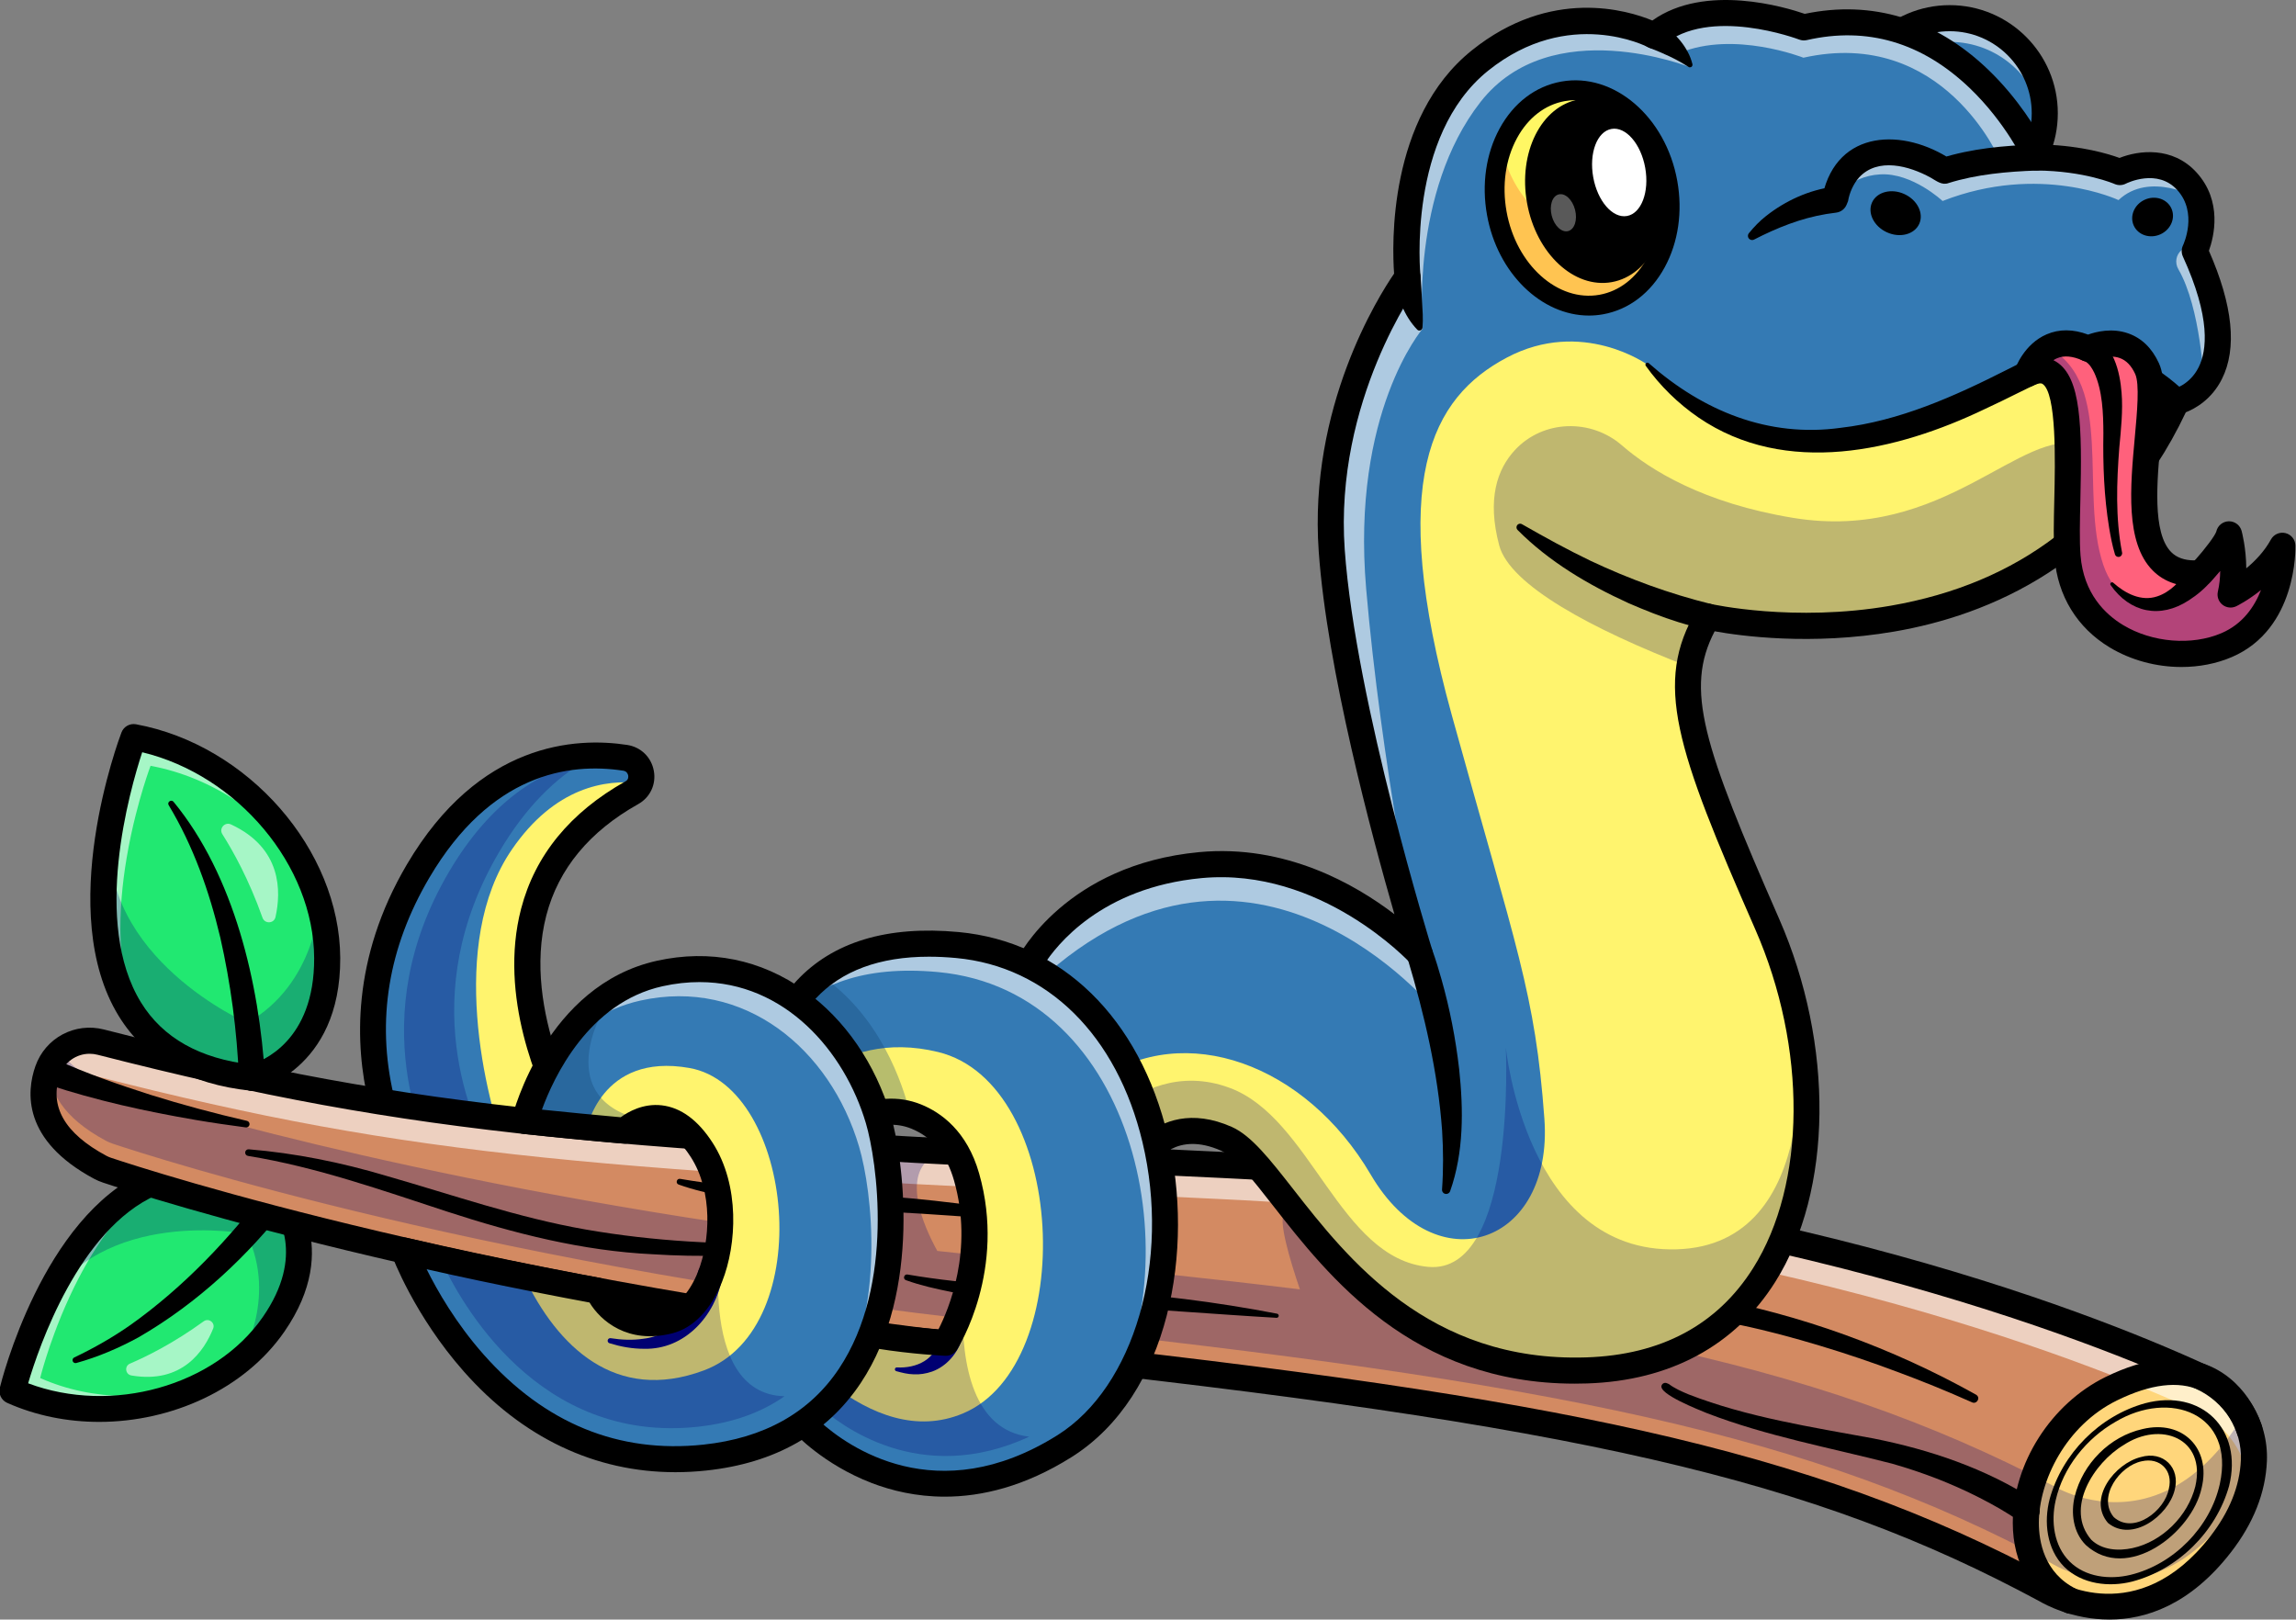 <?xml version="1.0" encoding="utf-8"?>
<!-- Generator: Adobe Illustrator 16.0.0, SVG Export Plug-In . SVG Version: 6.00 Build 0)  -->
<!DOCTYPE svg PUBLIC "-//W3C//DTD SVG 1.1//EN" "http://www.w3.org/Graphics/SVG/1.1/DTD/svg11.dtd">
<svg version="1.1" id="logo_icon" xmlns="http://www.w3.org/2000/svg" xmlns:xlink="http://www.w3.org/1999/xlink" x="0px" y="0px"
	 width="512px" height="361.168px" viewBox="0 0 512 361.168" enable-background="new 0 0 512 361.168" xml:space="preserve">
<rect x="0" y="0" width="512" height="361.168" fill="#808080" stroke="none"/>
<g>
	<g>
		<g>
			<g>
				<path fill="#347AB4" d="M94.095,266.474l19.172-8.681l14.792-6.698c0,0-30.594-49.981,12.845-74.316
					c0.931-0.526,1.543-1.285,1.854-2.121c0.853-2.302-0.466-5.224-3.336-5.663c-12.009-1.845-31.353,0.111-46.171,25.24
					C70.104,233.483,94.095,266.474,94.095,266.474z"/>
			</g>
			<g>
				<path fill="#FFF46E" d="M113.267,257.793l14.792-6.698c0,0-30.594-49.981,12.845-74.316c0.931-0.526,1.543-1.285,1.854-2.121
					c-7.655-0.913-19.017,0.811-28.611,14.784C99.768,210.381,108.198,245.009,113.267,257.793z"/>
			</g>
			<g opacity="0.25">
				<path fill="#000072" d="M99.397,264.068l10.896-4.931c-5.181-9-17.939-36.99,1.061-69.213
					c5.957-10.112,12.663-16.466,19.31-20.336c-9.974,2.267-21.137,8.896-30.499,24.766
					C80.803,227.19,94.431,255.646,99.397,264.068z"/>
			</g>
			<g>
				<path d="M91.741,268.181c-0.258-0.355-6.377-8.875-9.578-22.442c-2.953-12.52-3.862-31.874,8.585-52.983
					c16.081-27.268,37.671-28.391,49.117-26.633c3.057,0.471,5.388,2.743,5.94,5.791c0.544,3.007-0.822,5.912-3.481,7.401
					c-10.883,6.099-17.776,14.435-20.485,24.776c-5.657,21.6,8.553,45.254,8.697,45.491l0,0c0.435,0.711,0.543,1.573,0.298,2.37
					c-0.245,0.797-0.821,1.45-1.58,1.794L95.292,269.12c-0.387,0.175-0.794,0.259-1.197,0.259
					C93.187,269.379,92.303,268.953,91.741,268.181z M116.207,202.649c3.119-11.942,10.95-21.5,23.275-28.407
					c0.66-0.37,0.66-0.969,0.602-1.294c-0.051-0.281-0.26-0.949-1.102-1.078c-12.198-1.878-29.603,0.738-43.224,23.838
					c-9.16,15.534-11.849,31.839-7.99,48.462c2.063,8.884,5.55,15.505,7.414,18.618l28.796-13.035
					C120.123,242.405,111.094,222.233,116.207,202.649z"/>
			</g>
		</g>
		<g>
			<g>
				<g>
					<path fill="#21E871" d="M62.168,266.47c0,0,10.917,11.463-1.184,28.895c-0.084,0.119-0.163,0.23-0.248,0.349
						c-2.081,2.929-4.562,5.541-7.353,7.81c-13.522,11.023-34.158,14.002-50.603,6.662c0,0,0.432-1.758,1.329-4.605
						c0.474-1.49,1.075-3.289,1.821-5.284c-0.001-0.011-0.001-0.011,0.003-0.017c0.942-2.56,2.116-5.449,3.52-8.469
						C17.791,273.89,34.447,251.378,62.168,266.47z"/>
				</g>
				<g opacity="0.6">
					<path fill="#FFFFFF" d="M8.956,307.305c0,0,0.432-1.758,1.33-4.604c0.474-1.492,1.074-3.291,1.82-5.285
						c-0.001-0.011-0.001-0.011,0.003-0.017c0.942-2.56,2.116-5.449,3.52-8.468c4.415-9.491,11.164-20.268,20.653-26.066
						c-12.804,4.214-21.509,17.513-26.828,28.945c-1.404,3.02-2.578,5.909-3.52,8.469c-0.004,0.006-0.004,0.006-0.003,0.017
						c-0.746,1.995-1.347,3.794-1.821,5.284c-0.897,2.848-1.329,4.605-1.329,4.605c13.979,6.24,30.985,5.019,44.078-2.259
						C34.874,312.522,20.825,312.602,8.956,307.305z"/>
				</g>
				<g opacity="0.3">
					<path fill="#0F3B6B" d="M5.931,300.295c-0.565,1.963-1.176,3.725-1.821,5.284C4.584,304.089,5.185,302.29,5.931,300.295z"/>
				</g>
				<g opacity="0.25">
					<path fill="#000072" d="M62.168,266.47c0,0,10.917,11.463-1.184,28.895c-0.084,0.119-0.163,0.23-0.248,0.349
						c-2.367,2.653-4.874,5.322-7.353,7.81c0,0,8.696-13.755,1.64-28.368c0,0-32.401-6.289-45.569,16.655
						C17.791,273.89,34.447,251.378,62.168,266.47z"/>
				</g>
				<g opacity="0.6">
					<path fill="#FFFFFF" d="M47.534,296.273c-1.991,4.965-6.906,12.379-18.224,10.466c-1.374-0.231-1.612-2.098-0.331-2.645
						c3.735-1.593,9.718-4.553,16.447-9.438C46.544,293.846,48.048,294.991,47.534,296.273z"/>
				</g>
				<g>
					<path d="M59.813,264.769c-8.688,11.537-18.829,22.237-30.636,30.645c-3.968,2.784-8.175,5.191-12.602,7.297
						c-0.343,0.146-0.499,0.554-0.336,0.892c0.14,0.294,0.469,0.438,0.773,0.354c4.829-1.335,9.492-3.328,13.915-5.747
						c13.107-7.583,24.345-18.083,33.599-30.033C66.753,265.007,62.145,261.644,59.813,264.769L59.813,264.769z"/>
				</g>
				<g>
					<path d="M1.597,312.842c-1.282-0.572-1.973-1.979-1.641-3.343c0.378-1.552,9.524-38.104,32.551-48.293
						c9.542-4.223,19.988-3.311,31.051,2.712c0.266,0.144,0.507,0.329,0.715,0.548c0.125,0.132,12.399,13.398-0.899,32.559
						c-8.852,12.754-25.035,20.063-41.276,20.063C15.08,317.087,8.05,315.722,1.597,312.842z M34.871,266.519
						c-17.273,7.635-26.208,33.863-28.599,41.961c18.599,7.002,41.609,0.669,52.326-14.77c9.598-13.828,3.2-23.107,1.723-24.932
						C51.104,263.886,42.544,263.126,34.871,266.519z"/>
				</g>
			</g>
			<g>
				<g>
					<path fill="#D38A62" d="M22.365,260.316c0.484,0.258,0.99,0.473,1.51,0.646c8.557,2.857,85.869,27.938,200.239,40.189
						c121.384,13.01,178.567,24.498,232.2,53.449c0,0,2.056,1.307,5.435,2.373c7.345,2.316,20.979,3.467,33.429-12.57
						c5.361-6.904,7.207-13.335,7.43-18.688c0.094-2.388-0.258-4.72-1-6.9c-0.009-0.016-0.01-0.023-0.02-0.04
						c-0.011-0.04-0.031-0.105-0.063-0.195c-1.777-4.998-5.588-9.19-10.584-11.493c-0.18-0.079-0.361-0.167-0.542-0.254
						c-0.009,0-0.017,0.001-0.025-0.007c-24.372-11.135-100.686-41.546-217.47-47.021c-139.188-6.529-178.338-8.969-250.422-27.406
						c-4.991-1.271-10.132,1.464-11.845,6.319C8.514,244.769,9.043,253.183,22.365,260.316z"/>
				</g>
				<g>
					<path fill="#FFD67B" d="M461.749,356.974c7.345,2.316,20.979,3.467,33.429-12.57c5.361-6.904,7.207-13.335,7.43-18.688
						c0.094-2.388-0.258-4.72-1-6.9c-0.008,0.001-0.008,0.001-0.008,0.001s-0.001-0.017-0.012-0.041
						c-0.011-0.04-0.031-0.105-0.063-0.195c-0.476-1.458-3.316-9.097-11.126-11.747c-0.009,0-0.017,0.001-0.025-0.007
						c-4.603-1.548-10.942-1.36-19.544,2.854C451.088,319.35,444.37,348.479,461.749,356.974z"/>
				</g>
				<g opacity="0.6">
					<path fill="#FFFFFF" d="M500.465,326.389c-0.01-0.017-0.011-0.024-0.02-0.041c-0.012-0.04-0.033-0.105-0.063-0.195
						c-1.776-4.998-5.588-9.19-10.584-11.493c-0.181-0.079-0.361-0.167-0.542-0.254c-0.008,0-0.017,0.001-0.025-0.007
						c-24.371-11.135-100.686-41.546-217.47-47.021c-139.188-6.529-178.339-8.969-250.423-27.406
						c-4.733-1.206-9.596,1.195-11.547,5.588c-0.289-2.457,0.125-4.785,0.846-6.841c1.713-4.855,6.854-7.591,11.845-6.319
						c72.084,18.438,111.235,20.877,250.422,27.406c116.785,5.475,193.098,35.886,217.47,47.021
						c0.009,0.008,0.017,0.007,0.025,0.007c0.181,0.087,0.362,0.175,0.542,0.254c4.996,2.303,8.807,6.495,10.584,11.493
						c0.031,0.09,0.052,0.155,0.063,0.195c0.01,0.017,0.011,0.024,0.02,0.04c0.742,2.181,1.094,4.513,1,6.9
						c-0.088,2.117-0.436,4.404-1.148,6.82C501.459,330.412,501.127,328.338,500.465,326.389z"/>
				</g>
				<g opacity="0.25">
					<path fill="#000072" d="M10.964,237.914c0.585-1.29,1.425-2.396,2.437-3.299c2,2.56,5.082,5.112,9.65,7.486
						c0.484,0.258,0.998,0.464,1.517,0.628c7.305,2.35,64.5,20.191,151.841,32.21c-9.585-7.173-0.176-16.189-0.176-16.189
						s41.826-6.739,31.981-1.017c-7.3,4.244-2.278,15.63,0.806,21.234c5.322,0.583,10.731,1.14,16.228,1.664
						c23.867,2.283,45.248,4.537,64.622,6.898c-2.238-6.574-4.989-15.765-3.371-17.074c2.556-2.069,15.077-14.731,31.831-6.064
						c0,0-20.794,0.893-11.067,25.361c13.358,1.795,25.708,3.671,37.225,5.684c-2.399-4.702-2.239-10.996-1.381-16.034
						c1.62-9.509-3.441-12.609-3.441-12.609s27.292-1.597,32.288,13.491c0,0,1.353,13.402-6.068,19.252
						c36.799,7.74,64.91,17.587,92.164,31.898c0,0,2.07,1.28,5.455,2.313c7.373,2.231,21.021,3.223,33.286-12.95
						c1.344-1.767,2.456-3.509,3.372-5.203c0.54,0.953,0.992,1.954,1.363,2.986c0.031,0.09,0.052,0.155,0.063,0.195
						c0.01,0.017,0.011,0.024,0.02,0.04c0.742,2.181,1.094,4.513,1,6.9c-0.02,0.551-0.065,1.104-0.126,1.674
						c0.001,0.009,0.001,0.009,0.001,0.009c-1.135,3.476-3.033,7.211-6.047,11.091c-12.45,16.036-26.084,14.886-33.43,12.569
						c-3.379-1.066-5.434-2.374-5.434-2.374c-53.633-28.951-110.817-40.438-232.2-53.448
						c-114.371-12.252-191.683-37.332-200.239-40.189c-0.52-0.173-1.026-0.388-1.51-0.646
						C13.75,249.112,10.906,243.122,10.964,237.914z"/>
				</g>
				<g>
					<g>
						<path d="M461.748,359.884c1.076,0,2.109-0.6,2.614-1.631c0.705-1.443,0.108-3.184-1.334-3.889
							c-7.279-3.561-8.368-10.764-8.369-14.74c-0.003-9.336,5.988-21.724,17.445-27.336c7.45-3.648,13.676-4.406,18.503-2.25
							c6.219,2.777,8.177,9.498,8.195,9.566c0.436,1.545,2.039,2.444,3.588,2.009c1.545-0.437,2.444-2.042,2.008-3.587
							c-0.107-0.383-2.743-9.421-11.418-13.297c-6.478-2.894-14.361-2.107-23.435,2.338c-12.192,5.973-20.705,19.361-20.7,32.559
							c0.002,9.072,4.24,16.349,11.627,19.961C460.885,359.788,461.32,359.884,461.748,359.884z"/>
					</g>
					<g>
						<path d="M470.07,339.624c-4.645-5.441,1.594-13.292,7.331-14.692c4.976-1.46,8.893,2.379,7.533,7.385
							C483.508,338.043,475.45,344.036,470.07,339.624L470.07,339.624z M471.366,338.326c4.39,3.952,11.388-1.38,12.274-6.315
							c1.017-4.085-1.993-7.075-6.018-6.148C472.684,326.862,467.631,333.851,471.366,338.326L471.366,338.326z"/>
					</g>
					<g>
						<path d="M465.143,344.559c-2.83-2.794-3.388-7.142-2.492-10.839c1.785-7.31,7.816-13.418,15.18-15.048
							c8.857-2.106,15.285,4.294,13.125,13.151C488.772,341.917,474.357,352.952,465.143,344.559L465.143,344.559z M466.337,343.362
							c2.407,2.336,6.052,2.557,9.218,1.869c6.637-1.443,12.328-7.166,13.99-13.741c2.492-10.803-7.813-14.691-16.006-9.226
							C466.929,326.21,460.387,336.428,466.337,343.362L466.337,343.362z"/>
					</g>
					<g>
						<path d="M460.304,349.403c-3.916-3.936-4.585-10.006-3.229-15.139c2.803-10.139,11.111-18.508,21.254-21.33
							c12.602-3.345,21.911,5.819,18.743,18.472c-2.87,10.18-11.402,18.608-21.605,21.289
							C470.311,354.003,464.254,353.308,460.304,349.403L460.304,349.403z M461.501,348.205c3.492,3.506,8.926,4.13,13.609,2.991
							c9.606-2.342,17.783-10.642,19.905-20.275c3.438-15.763-11.172-21.088-23.292-13.833
							c-6.501,3.721-11.664,10.173-13.315,17.491C457.329,339.29,457.997,344.707,461.501,348.205L461.501,348.205z"/>
					</g>
					<g>
						<path d="M453.609,334.462c-10.834-6.996-23.246-11.176-35.817-13.677c-13.906-2.569-28.078-4.715-41.304-9.854
							c-1.497-0.632-3.062-1.314-4.337-2.287l-0.458-0.19c-0.449-0.188-0.967,0.023-1.154,0.474
							c-0.869,1.926,8.447,5.517,10.037,6.187c13.371,5.161,27.559,7.733,41.377,11.293c6.703,1.914,13.256,4.42,19.454,7.585
							c3.021,1.546,6.1,3.253,8.835,5.21C453.427,341.401,456.77,336.795,453.609,334.462L453.609,334.462z"/>
					</g>
					<g>
						<path d="M440.662,311.026c-18.73-10.479-39.225-17.911-60.34-21.762c-21.02-3.578-42.479-3.497-63.568-6.229
							c-5.983-0.777-11.913-1.958-17.854-3.187c-0.472-0.1-0.935,0.203-1.033,0.674c-0.093,0.441,0.172,0.877,0.591,1.012
							c5.824,1.841,11.773,3.314,17.782,4.557c23.893,4.538,48.417,4.169,72.133,9.457c5.772,1.212,11.813,2.847,17.46,4.55
							c5.77,1.735,11.493,3.665,17.147,5.79c5.663,2.09,11.283,4.388,16.78,6.842C440.785,313.228,441.768,311.71,440.662,311.026
							L440.662,311.026z"/>
					</g>
					<g>
						<path d="M176.544,277.208c-15.329,0.442-30.789-0.383-45.906-3.016c-15.205-2.651-29.729-7.749-44.588-11.998
							c-9.934-2.962-20.239-5.045-30.578-5.894c-0.408-0.033-0.766,0.271-0.799,0.678c-0.032,0.382,0.237,0.72,0.604,0.79
							c15.302,2.48,29.814,7.644,44.508,12.447c14.833,4.835,30.141,8.75,45.763,9.487c10.401,0.669,20.815,0.424,31.157-0.866
							C177.682,278.696,177.654,277.166,176.544,277.208L176.544,277.208z"/>
					</g>
					<g>
						<path d="M284.778,292.956c-13.636-2.636-27.43-4.332-41.29-5.184c-13.776-0.734-27.54-1.217-41.119-3.554
							c-0.755-0.145-1.117,0.988-0.344,1.268c3.355,1.206,6.748,1.945,10.176,2.641c6.844,1.322,13.777,2.114,20.724,2.593
							c10.383,0.584,20.658,1.014,31.03,1.788c6.891,0.469,13.788,0.972,20.702,1.37c0.256,0.017,0.478-0.178,0.495-0.435
							C285.167,293.208,285.002,293.003,284.778,292.956L284.778,292.956z"/>
					</g>
					<g>
						<path d="M234.085,271.628c-13.636-2.635-27.43-4.332-41.29-5.184c-13.776-0.734-27.54-1.217-41.119-3.554
							c-0.755-0.145-1.118,0.988-0.344,1.268c3.355,1.206,6.748,1.946,10.175,2.641c6.845,1.322,13.777,2.114,20.725,2.593
							c10.382,0.585,20.657,1.014,31.03,1.788c6.89,0.47,13.787,0.972,20.701,1.37c0.257,0.017,0.479-0.178,0.495-0.435
							C234.475,271.881,234.309,271.675,234.085,271.628L234.085,271.628z"/>
					</g>
					<g>
						<path d="M10.618,241.837c10.858,3.601,21.843,5.999,33.062,7.925c3.7,0.634,7.415,1.16,11.128,1.655
							c0.406,0.054,0.78-0.232,0.833-0.639c0.052-0.385-0.203-0.74-0.575-0.822c-7.255-1.665-14.446-3.592-21.541-5.817
							c-6.986-2.231-14.13-4.729-20.762-7.708C9.046,234.899,6.843,240.384,10.618,241.837L10.618,241.837z"/>
					</g>
				</g>
				<g>
					<path d="M454.883,357.132c-50.82-27.422-102.668-39.33-231.078-53.087c-114.69-12.287-192.371-37.491-200.85-40.324
						c-0.696-0.232-1.357-0.516-1.966-0.842c-16.058-8.603-15.097-19.432-13.095-25.121c2.224-6.322,8.81-9.836,15.31-8.171
						c71.731,18.342,111.006,20.803,249.837,27.314c116.296,5.455,191.973,35.066,219.112,47.545
						c8.487,3.902,13.73,12.299,13.358,21.391l0,0c-0.288,7.004-2.991,13.851-8.036,20.35c-9.181,11.828-19.1,14.981-27.067,14.981
						C462.069,361.168,455.866,357.714,454.883,357.132z M13.38,239.688c-2.46,6.989,1.024,13.067,10.355,18.066
						c0.319,0.171,0.676,0.323,1.062,0.452c8.419,2.813,85.546,27.836,199.629,40.058c65.928,7.063,108.346,13.282,141.833,20.797
						c35.906,8.058,64.106,18.229,91.436,32.981c0.056,0.03,0.12,0.068,0.175,0.102c0.758,0.477,18.757,11.423,35.015-9.522
						c4.288-5.524,6.582-11.251,6.819-17.022l0,0c0.274-6.728-3.642-12.956-9.978-15.87c-20.934-9.624-98.444-41.46-216.956-47.019
						c-139.302-6.534-178.721-9.007-251.004-27.49c-0.596-0.152-1.193-0.226-1.781-0.226
						C17.062,234.994,14.392,236.808,13.38,239.688z"/>
				</g>
			</g>
			<g>
				<g>
					<path fill="#21E871" d="M56.183,240.335c0,0,16.889-3.562,16.777-26.7c-0.002-0.158-0.004-0.308-0.007-0.466
						c-0.062-3.918-0.679-7.797-1.787-11.559c-5.346-18.257-22.053-33.675-41.365-37.231c0,0-0.697,1.847-1.648,4.959
						c-0.495,1.633-1.066,3.62-1.626,5.874c-0.008,0.009-0.008,0.009-0.007,0.017c-0.734,2.882-1.463,6.204-2.065,9.784
						C20.881,206.266,21.951,236.782,56.183,240.335z"/>
				</g>
				<g opacity="0.6">
					<path fill="#FFFFFF" d="M33.573,170.78c0,0-0.697,1.846-1.648,4.959c-0.496,1.633-1.066,3.62-1.627,5.873
						c-0.007,0.01-0.007,0.01-0.007,0.018c-0.734,2.881-1.462,6.204-2.065,9.784c-1.892,11.255-2.48,25.107,2.467,36.178
						c-8.905-11.692-8.518-29.021-6.239-42.579c0.603-3.58,1.331-6.902,2.065-9.784c-0.001-0.008-0.001-0.008,0.007-0.017
						c0.561-2.254,1.131-4.241,1.626-5.874c0.951-3.112,1.648-4.959,1.648-4.959c16.417,3.023,30.947,14.621,38.219,29.245
						C60.088,182.093,47.51,173.347,33.573,170.78z"/>
				</g>
				<g opacity="0.3">
					<path fill="#0F3B6B" d="M26.526,175.212c0.703-2.113,1.243-4.074,1.626-5.874C27.658,170.971,27.087,172.958,26.526,175.212z"
						/>
				</g>
				<g opacity="0.25">
					<path fill="#000072" d="M56.183,240.335c0,0,16.889-3.562,16.777-26.7c-0.002-0.158-0.004-0.308-0.007-0.466
						c-0.49-3.847-1.095-7.793-1.787-11.559c0,0-0.677,17.731-16.042,26.508c0,0-33.002-14.354-30.671-43.105
						C20.881,206.266,21.951,236.782,56.183,240.335z"/>
				</g>
				<g opacity="0.6">
					<path fill="#FFFFFF" d="M61.433,204.514c1.277-5.692,1.437-15.39-9.916-20.659c-1.378-0.639-2.745,0.891-1.931,2.173
						c2.373,3.738,5.923,10.092,8.955,18.638C59.045,206.084,61.104,205.983,61.433,204.514z"/>
				</g>
				<g>
					<path d="M59.092,240.265c-1.264-20.92-6.864-45.024-20.395-61.466c-0.498-0.597-1.495,0.056-1.079,0.757
						c5.501,9.152,9.046,19.184,11.505,29.513c2.323,10.254,3.737,20.852,4.156,31.335
						C53.439,244.276,59.108,244.176,59.092,240.265L59.092,240.265z"/>
				</g>
				<g>
					<path d="M55.885,243.226c-13.576-1.41-23.463-6.999-29.385-16.611c-14.336-23.268-0.031-61.647,0.584-63.271
						c0.499-1.313,1.862-2.082,3.245-1.827c24.997,4.605,45.427,27.979,45.542,52.104c0.12,25.219-18.895,29.518-19.087,29.559
						c-0.197,0.041-0.398,0.063-0.599,0.063C56.085,243.241,55.985,243.235,55.885,243.226z M31.456,223.573
						c4.854,7.871,13.1,12.518,24.514,13.813c2.306-0.682,14.176-5.104,14.087-23.738c-0.099-20.684-17.084-40.767-38.346-45.895
						C28.923,176.246,20.492,205.796,31.456,223.573z"/>
				</g>
			</g>
		</g>
		<g>
			<g>
				<circle fill="#347AB4" cx="434.777" cy="25.254" r="21.201"/>
			</g>
			<g opacity="0.6">
				<path fill="#FFFFFF" d="M434.777,9.336c-10.814,0-19.73,8.099-21.031,18.56c-0.108-0.865-0.17-1.746-0.17-2.642
					c0-11.709,9.492-21.2,21.201-21.2s21.201,9.491,21.201,21.2c0,0.896-0.063,1.776-0.17,2.642
					C454.508,17.435,445.591,9.336,434.777,9.336z"/>
			</g>
			<g>
				<path d="M410.668,25.254c0-13.294,10.816-24.108,24.109-24.108s24.108,10.814,24.108,24.108s-10.815,24.108-24.108,24.108
					S410.668,38.548,410.668,25.254z M416.483,25.254c0,10.088,8.206,18.294,18.294,18.294c10.087,0,18.293-8.206,18.293-18.294
					c0-10.087-8.206-18.294-18.293-18.294C424.689,6.96,416.483,15.167,416.483,25.254z"/>
			</g>
		</g>
		<g>
			<g>
				<path fill="#347AB4" d="M229.419,215.147l2.172,3.673l13.137,22.267l3.854,6.525l6.293,10.654c0,0,5.733-10.033,18.638-4.301
					c12.904,5.741,29.085,53.3,80.299,51.645c42.499-1.379,54.24-41.524,47.008-77.972h-0.009v-0.026
					c-0.009-0.008-0.009-0.017-0.009-0.017c-1.482-7.466-3.767-14.775-6.741-21.56c-13.215-30.146-19.086-45.24-17.336-57.309
					c0.569-3.923,1.949-7.526,4.13-11.216c0,0,57.317,13.207,91.558-27.335c4.845-5.725,9.224-12.525,12.913-20.594
					c0,0,3.457-0.742,6.138-4.139c3.396-4.284,5.561-12.818-2.043-29.456c0,0,2.896-6.009,0.586-11.845
					c-0.5-1.267-1.25-2.534-2.327-3.724c-6.043-6.655-14.956-2.052-14.956-2.052c-0.026-0.009-0.061-0.025-0.087-0.034
					c-0.327-0.138-1.62-0.673-3.749-1.259c-0.19-0.052-0.38-0.104-0.561-0.155c-3.216-0.845-8.078-1.759-14.189-1.802
					c0,0-0.052-0.111-0.155-0.318C452.24,31.204,435.37-1.44,402.259,6.11c0,0-21.611-8.301-33.387,1.845
					c0,0-19.155-10.241-38.818,5.526c-19.672,15.775-16.188,48.343-16.188,48.343s-19.354,26.224-16.896,60.946
					c2.414,34.12,19.077,88.127,19.654,89.973c0.009,0.033,0.009,0.051,0.009,0.051s-0.068-0.068-0.198-0.207
					c-0.068-0.06-0.146-0.146-0.241-0.24c-0.095-0.096-0.207-0.217-0.327-0.337c-0.069-0.077-0.139-0.146-0.225-0.232
					c-4.431-4.362-23.232-21.172-47.956-18.854C239.307,195.588,229.419,215.147,229.419,215.147z"/>
			</g>
			<g>
				<path fill="#FFF46E" d="M244.729,241.087l10.146,17.18c0,0,5.733-10.033,18.638-4.301c12.904,5.741,29.085,53.3,80.299,51.645
					c51.214-1.664,57.767-59.627,40.249-99.574c-17.508-39.947-22.12-53.464-13.206-68.524c0,0,74.661,17.207,104.471-47.929
					c0,0-12.318-15.759-33.215-6.19c-20.887,9.569-54.36,30.154-84.781-2.103c0,0-14.543-10.439-31.336-1.535
					c-16.801,8.905-26.723,27.344-12.232,79.782c14.482,52.438,18.577,61.86,20.629,89.929c2.052,28.06-24.172,37.274-38.714,12.49
					c-14.543-24.783-41.585-34.412-60.637-21.094C244.936,240.932,244.832,241.009,244.729,241.087z"/>
			</g>
			<g opacity="0.25">
				<path fill="#000072" d="M334.323,121.64c2.354,8.811,20.488,18.631,42.401,27.088c0.569-3.923,1.949-7.526,4.13-11.216
					c0,0,57.317,13.207,91.558-27.335c-0.819-4.932-3.043-9.302-7.982-10.914c-13.672-4.457-30.732,21.768-64.524,16.232
					c-20.084-3.288-31.917-10.697-38.214-16.17c-6.944-6.035-17.585-5.715-23.852,1.022
					C333.871,104.615,331.56,111.271,334.323,121.64z"/>
			</g>
			<g opacity="0.25">
				<path fill="#000072" d="M248.582,247.612l6.293,10.654c0,0,5.733-10.033,18.638-4.301c12.904,5.741,29.085,53.3,80.299,51.645
					c42.499-1.379,54.24-41.524,47.008-77.972c-0.009-0.017-0.009-0.026-0.009-0.026c-0.009-0.008-0.009-0.017-0.009-0.017
					s0,0.017,0.009,0.043c0.216,1.724,6.077,50.007-26.922,50.964c-33.594,0.975-38.103-45.067-38.103-45.067
					s2.491,50.809-17.31,48.981c-19.801-1.828-26.06-33.154-44.249-39.913C262.987,238.423,253.893,243.284,248.582,247.612z"/>
			</g>
			<g opacity="0.6">
				<path fill="#FFFFFF" d="M490.006,44.144c0.624,6.792-1.509,10.051-3.481,11.601c-1.296,1.019-1.595,2.854-0.767,4.279
					c5.063,8.714,5.705,25.421,5.705,25.421c3.396-4.284,5.561-12.818-2.043-29.456C489.42,55.988,492.316,49.979,490.006,44.144z"
					/>
			</g>
			<g opacity="0.6">
				<path fill="#FFFFFF" d="M409.225,44.515c0,0,2.861-5.225,10.033-5.629c7.173-0.414,13.932,5.939,13.932,5.939
					c21.715-8.5,39.231-0.207,39.231-0.207c6.956-6.552,17.585-0.475,17.585-0.475c-0.5-1.267-1.25-2.534-2.327-3.724
					c-6.043-6.655-14.956-2.052-14.956-2.052c-0.026-0.009-0.061-0.025-0.087-0.034c-1.259-0.475-2.509-0.888-3.749-1.259
					c-0.19-0.052-0.38-0.104-0.561-0.155c-5.104-1.448-9.966-2.034-14.345-2.12c-11.966-0.233-20.379,3.267-20.379,3.267
					s-3.077-5.017-14.379-4C407.931,35.093,409.225,44.515,409.225,44.515z"/>
			</g>
			<g opacity="0.6">
				<path fill="#FFFFFF" d="M296.969,122.771c2.414,34.12,19.077,88.127,19.654,89.973c-0.336-1.664-8.663-42.844-11.974-81.438
					c-3.379-39.396,12.604-58.008,12.604-58.008s-2.871-30.421,12.904-50.566c15.767-20.139,46.801-7.707,46.801-7.707l-2.405-3.216
					c12.138-5.043,27.603,1.061,27.603,1.061c31.24-6.966,43.81,22.792,43.81,22.792l8.172-0.543c0,0-0.052-0.111-0.155-0.318
					C452.24,31.204,435.37-1.44,402.259,6.11c0,0-21.611-8.301-33.387,1.845c0,0-19.155-10.241-38.818,5.526
					c-19.672,15.775-16.188,48.343-16.188,48.343S294.512,88.048,296.969,122.771z"/>
			</g>
			<g opacity="0.6">
				<path fill="#FFFFFF" d="M229.419,215.147l2.172,3.673c47.628-44.017,88.601,6.698,88.601,6.698l-3.561-12.725
					c0,0-0.068-0.068-0.198-0.207c-0.068-0.06-0.146-0.146-0.241-0.24c-0.095-0.096-0.207-0.217-0.327-0.337
					c-0.069-0.077-0.139-0.146-0.225-0.232c-4.431-4.362-23.232-21.172-47.956-18.854
					C239.307,195.588,229.419,215.147,229.419,215.147z"/>
			</g>
			<g>
				<g>
					
						<ellipse transform="matrix(-0.984 0.177 -0.177 -0.984 707.875 25.287)" fill="#FFF764" cx="352.813" cy="44.142" rx="19.339" ry="24.151"/>
				</g>
				<g>
					<path fill="#FFC451" d="M334.848,33.108c2.822,12.365,12.876,20.768,23.009,18.95c6.388-1.146,11.33-6.091,13.702-12.737
						c0.105,0.464,0.204,0.932,0.289,1.406c2.355,13.129-4.259,25.3-14.771,27.186c-10.514,1.886-20.944-7.229-23.299-20.356
						C332.853,42.404,333.315,37.402,334.848,33.108z"/>
				</g>
				<g>
					
						<ellipse transform="matrix(-0.984 0.177 -0.177 -0.984 713.246 21.277)" cx="355.676" cy="42.369" rx="15.482" ry="20.704"/>
				</g>
				<g>
					
						<ellipse transform="matrix(-0.984 0.176 -0.176 -0.984 723.051 12.938)" fill="#FFFFFF" cx="360.95" cy="38.622" rx="5.893" ry="9.865"/>
				</g>
				<g>
					<path d="M331.6,47.947c-1.229-6.843-0.236-13.681,2.793-19.256c3.117-5.737,8.006-9.466,13.766-10.499
						c11.703-2.102,23.302,7.837,25.867,22.145c1.229,6.843,0.236,13.682-2.794,19.256c-3.116,5.738-8.005,9.466-13.765,10.499
						c-1.05,0.188-2.098,0.279-3.141,0.279C343.76,70.371,333.935,60.971,331.6,47.947z M348.939,22.55
						c-4.41,0.791-8.195,3.723-10.657,8.255c-2.551,4.694-3.377,10.505-2.327,16.361c2.136,11.906,11.435,20.233,20.73,18.568
						c4.409-0.791,8.195-3.723,10.656-8.255c2.552-4.693,3.379-10.504,2.328-16.361c-1.953-10.885-9.894-18.781-18.344-18.781
						C350.533,22.337,349.736,22.407,348.939,22.55z"/>
				</g>
				<g opacity="0.35">
					
						<ellipse transform="matrix(-0.968 0.25 -0.25 -0.968 697.892 6.256)" fill="#FFFFFF" cx="348.548" cy="47.468" rx="2.686" ry="4.225"/>
				</g>
			</g>
			<g>
				<g>
					<path d="M313.886,213.744c3.737,12.462,6.776,25.393,7.701,38.419c0.268,4.339,0.298,8.668-0.017,13.07
						c-0.054,0.521,0.336,0.99,0.86,1.025c0.426,0.031,0.805-0.23,0.942-0.613c3.072-8.693,2.978-18.156,2.018-27.2
						c-0.778-6.786-2.082-13.485-3.941-20.048c-0.627-2.196-1.258-4.336-2.067-6.552c-0.552-1.508-2.221-2.283-3.729-1.732
						C314.176,210.652,313.403,212.268,313.886,213.744L313.886,213.744z"/>
				</g>
				<g>
					<path d="M381.456,134.672c-9.167-2.261-18.206-5.573-26.763-9.61c-5.227-2.506-10.214-5.262-15.285-8.156
						c-0.394-0.238-0.912-0.104-1.136,0.299c-0.183,0.328-0.114,0.727,0.141,0.978c7.016,7.067,15.749,12.225,24.767,16.331
						c3.658,1.59,7.369,3.063,11.183,4.255c1.935,0.587,3.798,1.146,5.886,1.592c1.569,0.336,3.114-0.664,3.45-2.233
						C384.039,136.55,383.021,135.003,381.456,134.672L381.456,134.672z"/>
				</g>
				<g>
					<path d="M454.092,32.213c-7.318,0.269-14.315,0.878-21.412,3.094l2.572,0.366c-10.707-7.176-25.563-6.897-28.808,7.83
						c-0.037,0.168-0.085,0.514-0.11,0.686l2.646-2.568c-5.544,0.72-10.795,3.114-15.158,6.55c-1.431,1.12-2.697,2.443-3.829,3.838
						c-0.325,0.4-0.264,0.987,0.137,1.313c0.306,0.247,0.715,0.269,1.04,0.093c5.118-2.633,10.428-4.755,16.097-5.69
						c0.64-0.108,1.544-0.238,2.197-0.31c1.079-0.134,1.946-0.845,2.33-1.784l0.317-0.783c0.311-1.875,1.203-3.867,2.455-5.277
						c4.18-4.519,11.156-2.609,15.98,0.05c1.286,0.729,2.49,1.755,3.972,1.203c6.172-1.946,13.185-2.577,19.704-2.796
						C458.038,37.833,457.955,32.249,454.092,32.213L454.092,32.213z"/>
				</g>
				<g>
					<path d="M310.973,62.085c0.651,4.19,2.098,8.349,5.081,11.44c0.4,0.407,1.144,0.108,1.16-0.456
						c0.167-2.058,0.007-3.952-0.102-5.949c-0.097-1.596-0.208-4.1-0.354-5.619C316.271,57.671,310.686,58.229,310.973,62.085
						L310.973,62.085z"/>
				</g>
				<g>
					<path d="M367.75,10.636c3.039,1.186,6.036,2.493,8.794,4.303c0.272,0.167,0.628,0.082,0.796-0.189
						c0.085-0.139,0.104-0.301,0.067-0.447c-0.241-0.94-0.58-1.885-1.058-2.742c-0.931-1.753-2.221-3.314-3.738-4.595
						c-0.83-0.68-1.616-1.244-2.625-1.696C366.35,3.809,364.149,9.079,367.75,10.636L367.75,10.636z"/>
				</g>
				<g>
					<path d="M487.393,87.542c-6.368-6.072-14.58-10.753-23.638-10.703c-5.913-0.014-11.268,3.171-16.312,5.663
						c-11.67,5.911-23.918,11.399-36.974,12.901c-16.15,2.24-30.747-3.769-42.81-14.416c-0.188-0.161-0.47-0.141-0.631,0.047
						c-0.137,0.158-0.139,0.389-0.025,0.552c3.172,4.44,7.164,8.366,11.771,11.532c19.422,13.262,44.179,7.542,63.897-1.93
						c4.835-2.206,9.707-4.836,14.481-6.956c2.24-0.995,4.314-1.497,6.705-1.552c7.28-0.014,14.188,4.17,19.446,8.996
						C486.067,94.269,490.033,90.313,487.393,87.542L487.393,87.542z"/>
				</g>
				<g>
					<ellipse transform="matrix(-0.91 0.415 -0.415 -0.91 936.861 -106.951)" cx="480.039" cy="48.208" rx="4.612" ry="4.233"/>
				</g>
				<g>
					<ellipse transform="matrix(-0.91 -0.414 0.414 -0.91 787.818 265.602)" cx="422.731" cy="47.31" rx="5.779" ry="4.689"/>
				</g>
			</g>
			<g>
				<path d="M283.84,268.81c-4.55-5.816-8.479-10.839-11.506-12.185c-10.07-4.476-14.479,2.318-14.936,3.087
					c-0.514,0.899-1.467,1.457-2.504,1.465c-1.045,0-1.997-0.537-2.524-1.43l-25.451-43.117c-0.503-0.854-0.538-1.905-0.092-2.789
					c0.434-0.857,10.949-21.029,40.587-23.811c19.158-1.798,34.731,7.117,43.535,13.846c-5.05-17.514-15.023-54.677-16.879-80.903
					c-2.278-32.161,13.335-56.888,16.81-61.955c-0.446-6.103-1.446-34.724,17.353-49.802c17.629-14.141,34.77-8.91,40.238-6.643
					c11.792-8.411,29.826-2.922,33.984-1.483c15.002-3.15,29.13,1.136,40.891,12.433c6.79,6.521,10.939,13.579,12.602,16.727
					c8.344,0.281,14.238,2.075,16.698,2.97c4.208-1.681,11.807-2.677,17.185,3.248c5.838,6.431,3.864,14.353,2.747,17.46
					c5.354,12.156,6.329,21.775,2.896,28.607c-2.301,4.58-5.988,6.601-8.044,7.411c-16.021,33.909-44.142,45.314-65.026,48.896
					c-18.537,3.18-34.407,0.96-40.041-0.062c-6.694,12.882-2.624,25.338,14.365,64.088c12.321,28.1,11.975,60.658-0.863,81.018
					c-8.957,14.205-23.466,22.03-41.957,22.629c-0.922,0.03-1.83,0.045-2.73,0.045C314.936,308.559,296.283,284.717,283.84,268.81z
					 M381.502,134.682c0.185,0.042,18.517,4.142,40.107,0.396c28.612-4.964,49.16-20.678,61.068-46.705
					c0.382-0.836,1.137-1.441,2.035-1.634c0.035-0.007,3.578-0.863,5.564-4.816c1.863-3.707,2.768-11.006-3.504-24.727
					c-0.355-0.777-0.345-1.686,0.021-2.46c0.14-0.295,3.348-7.274-1.27-12.362c-4.436-4.885-11.192-1.557-11.466-1.42
					c-0.783,0.405-1.715,0.43-2.52,0.073c-0.066-0.029-6.742-2.929-17.424-3.001c-1.13-0.007-2.155-0.672-2.625-1.699
					c-0.041-0.088-4.162-8.97-12.301-16.734C428.568,9.458,416.358,5.874,402.904,8.944c-0.562,0.127-1.148,0.086-1.688-0.121
					c-0.199-0.076-20.108-7.571-30.451,1.333c-0.909,0.783-2.208,0.928-3.267,0.36c-0.176-0.093-17.669-9.17-35.628,5.234
					c-18.169,14.572-15.144,45.458-15.11,45.766c0.077,0.725-0.12,1.451-0.553,2.036c-0.187,0.254-18.693,25.742-16.338,59.009
					c2.406,33.981,19.369,88.82,19.541,89.37c0.404,1.3-0.148,2.704-1.328,3.383c-1.179,0.678-2.673,0.446-3.594-0.557
					c-0.196-0.215-19.98-21.427-46.532-18.938c-22.418,2.104-32.453,15.078-35.163,19.324l22.514,38.142
					c3.813-3.353,10.419-5.96,19.388-1.974c4.352,1.935,8.488,7.222,13.725,13.915c12.028,15.377,30.182,38.606,65.299,37.478
					c16.708-0.542,29.232-7.244,37.226-19.92c11.854-18.797,12.037-49.171,0.458-75.581c-17.744-40.468-22.671-54.916-13.053-71.168
					c0.531-0.897,1.491-1.427,2.503-1.427C381.068,134.608,381.286,134.632,381.502,134.682z"/>
			</g>
		</g>
		<g>
			<g>
				<path fill="#FF617C" d="M452.033,83.437c12.931-6.639,7.957,27.335,9.018,40.653c1.534,19.198,22.594,25.31,35.507,19.758
					c12.913-5.551,12.405-22.137,12.405-22.137c-3.905,7.129-11.552,10.87-11.552,10.87c1.526-6.568-0.345-13.422-0.345-13.422
					c-0.439,1.965-4.164,6.293-5.664,7.974c0,0-0.008,0.009-0.017,0.018c-0.371,0.423-0.604,0.673-0.604,0.673
					c-0.069,0.008-0.138,0.008-0.198,0.008c-21.457,1.448-7.682-36.731-11.811-45.654c-4.129-8.947-13.137-4.413-13.137-4.413
					c-3.828-1.741-6.707-1.345-8.811-0.181C453.387,79.487,452.033,83.437,452.033,83.437z"/>
			</g>
			<g opacity="0.3">
				<path fill="#000072" d="M452.033,83.437c12.931-6.639,7.957,27.335,9.018,40.653c1.534,19.198,22.594,25.31,35.507,19.758
					c12.913-5.551,12.405-22.137,12.405-22.137c-3.905,7.129-11.552,10.87-11.552,10.87c1.526-6.568-0.345-13.422-0.345-13.422
					c-0.439,1.965-4.164,6.293-5.664,7.974c0,0-0.008,0.009-0.017,0.018c-0.078,0.069-0.354,0.319-0.802,0.681
					c-3.432,2.828-16.681,12.508-21.56-1.888c-5.371-15.853,2.62-40.473-12.198-48.36C453.387,79.487,452.033,83.437,452.033,83.437
					z"/>
			</g>
			<g>
				<path d="M470.665,130.482c4.324,6.167,11.058,7.561,17.411,3.406c1.949-1.258,3.601-2.649,5.118-4.44
					c1.162-1.25,1.058-3.244-0.281-4.323c-1.263-1.025-3.117-0.833-4.142,0.429c-0.411,0.538-0.565,1.064-1.002,1.678
					c-1.617,2.455-3.888,4.834-6.695,5.756c-3.557,1.209-7.123-0.614-9.826-3.033C470.916,129.634,470.379,130.119,470.665,130.482
					L470.665,130.482z"/>
			</g>
			<g>
				<path d="M465.074,80.613c-0.059-0.009-0.184-0.048-0.184-0.048c-0.012-0.004-0.072-0.036-0.045-0.027
					c0.017,0.009,0.023-0.012,0.066,0.016c0.985,0.51,1.556,1.465,2.098,2.552c1.846,3.988,2.027,9.143,2.039,13.552
					c-0.117,7.006,0.144,14.086,1.278,21.01c0.333,1.995,0.698,3.938,1.302,5.945c0.131,0.435,0.588,0.68,1.021,0.55
					s0.673-0.585,0.553-1.013c-1.482-7.631-1.199-15.603-0.605-23.334c0.367-3.893,0.84-8.318,0.508-12.222
					c-0.346-4.563-1.776-11.097-6.9-12.685C462.412,74.282,461.328,79.748,465.074,80.613L465.074,80.613z"/>
			</g>
			<g>
				<path d="M470.442,144.37c-7.241-4.367-11.605-11.489-12.288-20.054c-0.273-3.434-0.166-8.082-0.051-13.004
					c0.193-8.284,0.552-23.704-2.651-25.714c-0.499-0.313-1.524,0.129-2.093,0.42c-1.056,0.541-2.334,0.387-3.229-0.39
					c-0.896-0.776-1.231-2.021-0.846-3.142c0.2-0.585,2.108-5.775,7.114-7.93c2.807-1.209,5.913-1.188,9.241,0.059
					c1.853-0.667,5.354-1.527,8.94-0.274c2.99,1.044,5.291,3.271,6.838,6.618c1.666,3.606,1.118,9.555,0.426,17.087
					c-0.851,9.257-1.91,20.776,2.32,25.064c1.229,1.247,2.956,1.859,5.255,1.859c0.009,0,0.017,0,0.025,0
					c2.388-2.687,4.532-5.56,4.788-6.447c0.292-1.304,1.436-2.24,2.771-2.271c0.021-0.001,0.043-0.001,0.066-0.001
					c1.308,0,2.458,0.876,2.805,2.142c0.058,0.214,1.012,3.785,1.041,8.349c1.925-1.593,4.03-3.753,5.497-6.431
					c0.629-1.15,1.952-1.734,3.227-1.432c1.275,0.306,2.188,1.428,2.229,2.738c0.022,0.758,0.402,18.644-14.16,24.903
					c-3.469,1.49-7.328,2.223-11.238,2.223C480.904,148.744,475.234,147.26,470.442,144.37z M498.687,135.192
					c-1.01,0.494-2.212,0.361-3.088-0.338c-0.878-0.698-1.274-1.84-1.021-2.933c0.358-1.54,0.503-3.113,0.522-4.593
					c-0.843,0.998-1.625,1.865-2.183,2.469c-0.496,0.537-1.178,0.867-1.908,0.924c-4.621,0.363-8.32-0.825-10.986-3.527
					c-6.127-6.211-4.98-18.68-3.969-29.68c0.514-5.59,1.096-11.926,0.084-14.117c-0.866-1.875-1.994-3.038-3.445-3.556
					c-2.677-0.954-5.732,0.509-5.746,0.517c-0.786,0.395-1.709,0.414-2.512,0.049c-2.217-1.009-4.139-1.185-5.709-0.521
					c-0.291,0.123-0.563,0.271-0.82,0.437c0.229,0.11,0.44,0.229,0.635,0.351c5.586,3.504,5.755,14.46,5.376,30.775
					c-0.111,4.768-0.216,9.271,0.034,12.406c0.678,8.518,5.537,13.15,9.494,15.537c6.502,3.921,15.33,4.641,21.967,1.787
					c4.695-2.018,7.321-5.867,8.789-9.607C501.313,133.89,498.873,135.102,498.687,135.192z"/>
			</g>
		</g>
		<g>
			<g>
				<path fill="#347AB4" d="M169.636,253.216v0.008c0.051,2.992,0.284,5.371,0.448,6.759c0.104,0.88,0.19,1.362,0.19,1.362
					l0.991-0.543l18.672-10.259c4.172-2.293,8.922-2.716,13.198-1.509c4.103,1.155,7.767,3.828,10.06,7.785
					c0.922,1.594,1.724,3.465,2.345,5.646c0.517,1.818,0.905,3.603,1.181,5.344c0.129,0.776,0.233,1.543,0.319,2.302
					c0.922,8.423-0.612,15.775-2.379,21.017c-1.75,5.207-3.724,8.319-3.724,8.319s-8.164-0.362-16.681-1.871l-8.603,11.302
					l-6.517,8.551c0,0,24.077,26.534,58.24,5.069c2.069-1.302,3.991-2.793,5.776-4.482c29.465-27.62,19.991-102.636-29.654-107.272
					c-14.12-1.319-23.775,1.715-30.344,6.853C171.162,226.975,169.455,243.38,169.636,253.216z"/>
			</g>
			<g>
				<path fill="#FFF46E" d="M169.636,253.216c-0.009,0.008,0,0.008,0,0.008c0.086,4.871,0.638,8.121,0.638,8.121l19.663-10.802
					c8.181-4.5,18.577-1.802,23.258,6.276c0.922,1.594,1.724,3.465,2.345,5.646c5.845,20.49-4.604,36.981-4.604,36.981
					s-8.164-0.362-16.681-1.871l-8.603,11.302c8.543,6.534,18.741,10.646,29.06,6.336c26.008-10.854,23.162-73.645-5.518-80.609
					C186.488,229.096,173.774,246.293,169.636,253.216z"/>
			</g>
			<g>
				<g opacity="0.6">
					<path fill="#FFFFFF" d="M209.187,216.776c-16.97-1.584-27.488,3.114-33.953,10.205c5.679-10.215,16.822-18.24,38.264-16.238
						c47.685,4.458,58.309,73.848,32.956,103.803C266.022,282.23,253.902,220.958,209.187,216.776z"/>
				</g>
			</g>
			<g opacity="0.3">
				<path fill="#0F3B6B" d="M169.636,253.216v0.008c0.051,2.992,0.284,5.371,0.448,6.759c0.406,0.276,0.802,0.552,1.182,0.819
					l18.672-10.259c4.172-2.293,8.922-2.716,13.198-1.509c-1.836-7.646-6.931-22.438-19.982-31.438
					C171.162,226.975,169.455,243.38,169.636,253.216z"/>
			</g>
			<g opacity="0.25">
				<path fill="#000072" d="M182.308,313.266c4.905,4.509,22.801,18.388,47.206,7.129c-12.422-1.491-15.111-15.904-14.853-29.267
					c-1.75,5.207-3.724,8.319-3.724,8.319s-8.164-0.362-16.681-1.871l-8.603,11.302L182.308,313.266z"/>
			</g>
			<g>
				<path fill="#000072" d="M209.392,298.396c-0.553,4.741-5.01,6.796-9.42,6.543c-0.235,0.005-0.422,0.2-0.416,0.436
					c0.004,0.195,0.14,0.356,0.319,0.403c1.254,0.344,2.531,0.673,3.854,0.701c1.35,0.08,2.757-0.145,4.13-0.618
					c3.289-1.189,5.765-4.149,6.741-7.505c0.515-1.443-0.237-3.029-1.68-3.544C210.751,293.985,208.538,296.269,209.392,298.396
					L209.392,298.396z"/>
			</g>
			<g>
				<path d="M194.401,330.725c-10.812-4.151-17.156-11.054-17.421-11.346c-0.942-1.038-1.009-2.601-0.16-3.715l15.125-19.854
					c0.66-0.865,1.746-1.291,2.82-1.101c5.901,1.046,11.691,1.531,14.516,1.723c2.208-4.302,7.904-17.598,3.467-33.166
					c-1.649-5.784-4.847-9.677-9.508-11.57c-3.423-1.391-7.35-1.109-10.775,0.771l-20.791,11.423
					c-0.824,0.453-1.818,0.479-2.665,0.069c-0.847-0.409-1.444-1.203-1.602-2.131c-0.188-1.107-4.435-27.301,10.173-43.047
					c8.105-8.738,20.285-12.416,36.186-10.931c22.937,2.143,40.381,19.157,46.66,45.517c5.982,25.105,0.518,57.759-21.501,71.591
					c-10.482,6.585-20.074,8.805-28.244,8.804C204.302,333.763,198.79,332.409,194.401,330.725z M181.859,222.718
					c-9.487,10.21-9.675,26.397-9.155,33.973l16.961-9.318l0,0c4.966-2.729,10.711-3.115,15.764-1.063
					c4.402,1.789,10.216,5.905,12.91,15.363c6.125,21.489-4.494,38.607-4.948,39.326c-0.558,0.881-1.557,1.398-2.584,1.349
					c-0.317-0.015-7.377-0.338-15.301-1.616l-12.502,16.411c5.843,5.257,25.836,19.851,52.829,2.894
					c17.108-10.748,25.25-38.829,18.938-65.32c-5.676-23.82-21.207-39.175-41.546-41.075c-2.102-0.196-4.125-0.294-6.07-0.294
					C196.142,213.347,187.649,216.488,181.859,222.718z"/>
			</g>
		</g>
		<g>
			<g>
				<path fill="#347AB4" d="M90.095,278.879c0,0,18.931,51.291,67.067,46.171c15.646-1.664,25.698-8.577,31.974-17.681
					c13.042-18.904,9.827-47.257,6.741-57.705c-6.448-21.81-25.603-37.688-48.749-32.568c-6.258,1.388-11.336,4.423-15.413,8.129
					c-11.008,9.974-14.732,24.75-14.732,24.75s14.982,1.56,22.361,2.172c0,0,1.595-1.56,4.069-2.362
					c2.086-0.681,4.81-0.81,7.715,0.992c1.414,0.879,2.879,2.224,4.328,4.181c0.345,0.457,0.681,0.939,1.017,1.466
					c3.129,4.861,4.371,11.103,4.129,17.129c-0.379,9.947-4.811,19.318-11.431,20.973c-11.672,2.923-15.792-6.663-15.792-6.663
					s-6.957-1.25-16.517-3.164C108.914,283.103,99.146,281.051,90.095,278.879z"/>
			</g>
			<g>
				<path fill="#FFF46E" d="M116.862,284.697c7.439,15.552,20.33,28.266,40.097,20.911c25.542-9.502,20.063-63.29-3.192-67.436
					c-19.955-3.558-23.028,13.952-23.028,13.952s17.44-8.607,25.733,4.298c8.293,12.904,3.328,35.447-7.301,38.102
					c-11.672,2.923-15.792-6.663-15.792-6.663S126.422,286.611,116.862,284.697z"/>
			</g>
			<g opacity="0.3">
				<path fill="#0F3B6B" d="M116.982,249.975c0,0,14.982,1.56,22.361,2.172c0,0,1.595-1.56,4.069-2.362
					c-20.474-4.715-8.983-24.266-8.983-24.266s-1.06-0.139-2.715-0.294C120.707,235.198,116.982,249.975,116.982,249.975z"/>
			</g>
			<g opacity="0.25">
				<path fill="#000072" d="M98.207,280.749c4.517,9.836,21.827,41.206,57.335,37.43c8.06-0.861,14.422-3.31,19.404-6.81
					c-20.137-0.509-13.957-37.731-13.957-37.731s-0.138-0.026-0.388-0.086c-0.379,9.947-4.811,19.318-11.431,20.973
					c-11.672,2.923-15.792-6.663-15.792-6.663s-6.957-1.25-16.517-3.164C111.25,283.568,104.733,282.215,98.207,280.749z"/>
			</g>
			<g>
				<g opacity="0.6">
					<path fill="#FFFFFF" d="M191.566,255.698c-6.448-21.81-25.603-37.688-48.749-32.568c-8.536,1.889-14.869,6.857-19.472,12.375
						c4.641-7.594,12.184-15.843,23.782-18.409c23.146-5.12,42.301,10.759,48.749,32.568c3.285,11.105,6.706,42.463-9.419,61.175
						C197.579,292.022,194.52,265.681,191.566,255.698z"/>
				</g>
			</g>
			<g>
				<path fill="#000072" d="M155.535,284.548c-0.411,6.86-4.924,13.188-12.071,13.999c-2.356,0.354-4.84,0.263-7.293-0.126
					c-0.315-0.05-0.611,0.165-0.661,0.48c-0.046,0.287,0.129,0.559,0.399,0.642c2.454,0.76,5.041,1.252,7.72,1.242
					c9.102,0.23,15.882-7.358,17.437-15.881C161.561,280.853,155.566,280.462,155.535,284.548L155.535,284.548z"/>
			</g>
			<g>
				<path d="M103.397,305.807c-10.984-12.447-15.831-25.379-16.031-25.923c-0.372-1.007-0.159-2.136,0.554-2.938
					c0.713-0.803,1.808-1.148,2.852-0.896c19.61,4.702,42.89,8.907,43.122,8.949c0.944,0.17,1.753,0.817,2.147,1.691
					c0.335,0.748,3.54,7.241,12.43,5.016c2.799-0.699,5.411-3.639,7.164-8.064c2.732-6.896,3.396-17.862-1.606-25.643
					c-2.25-3.502-4.634-5.428-7.084-5.727c-3.063-0.369-5.563,1.947-5.571,1.954c-0.603,0.589-1.437,0.889-2.27,0.817
					c-7.321-0.604-22.273-2.16-22.423-2.176c-0.839-0.087-1.598-0.534-2.082-1.226c-0.483-0.691-0.642-1.559-0.437-2.376
					c0.304-1.205,7.721-29.563,32.338-35.009c11.793-2.61,23.191-0.308,32.953,6.656c8.954,6.388,15.777,16.306,19.215,27.928
					c2.632,8.898,7.043,38.949-6.746,59.604c-7.547,11.306-19.137,17.864-34.449,19.493c-2.316,0.247-4.605,0.369-6.871,0.369
					C132.671,328.308,116.463,320.614,103.397,305.807z M147.755,219.935c-16.558,3.664-24.31,20.384-26.908,27.518
					c4.542,0.463,12.415,1.254,17.572,1.699c1.647-1.211,4.994-3.131,9.134-2.662c4.286,0.487,8.109,3.302,11.365,8.365
					c6.111,9.506,5.384,22.696,2.121,30.93c-2.488,6.279-6.451,10.387-11.16,11.563c-9.897,2.476-15.956-2.8-18.417-6.882
					c-4.76-0.879-20.864-3.9-36.322-7.425c2.347,4.733,6.521,12.044,12.736,19.054c13.586,15.324,30.067,22.074,48.98,20.063
					c13.514-1.438,23.685-7.137,30.228-16.938c12.554-18.807,8.438-46.507,6.007-54.728c-4.766-16.111-18.071-31.482-37.095-31.482
					C153.358,219.009,150.607,219.304,147.755,219.935z"/>
			</g>
		</g>
		<g display="none">
			<g display="inline">
				<path fill="#FFFFFF" d="M267.107,47.257c3.677-6.016,5.489-13.236,4.714-20.791c-1.883-18.336-18.273-31.674-36.61-29.791
					c-18.336,1.882-31.674,18.272-29.792,36.609c1.883,18.336,18.274,31.674,36.61,29.791c5.101-0.523,9.812-2.172,13.919-4.67
					l15.445,3.463L267.107,47.257z"/>
			</g>
			<g display="inline" opacity="0.5">
				<g>
					<path fill="#FFFFFF" d="M235.867,3.06c17.129-1.759,32.556,9.766,36.048,26.238c0.004-1.176-0.046-2.363-0.169-3.561
						c-1.882-18.336-18.273-31.674-36.609-29.791c-18.336,1.882-31.675,18.272-29.792,36.609c0.124,1.201,0.313,2.381,0.558,3.537
						C205.967,19.247,218.733,4.819,235.867,3.06z"/>
				</g>
			</g>
			<g display="inline">
				<path fill="#000072" d="M215.72,58.017c-7.518-6.117-12.202-14.795-13.192-24.436c-0.99-9.641,1.833-19.09,7.951-26.607
					c6.116-7.517,14.795-12.201,24.437-13.191c19.887-2.041,37.754,12.485,39.797,32.387c0.774,7.528-0.768,14.925-4.462,21.476
					l3.933,13.406c0.289,0.987,0.035,2.055-0.669,2.806c-0.703,0.752-1.753,1.075-2.758,0.849l-14.327-3.213
					c-4.349,2.456-9.088,3.961-14.104,4.476c-1.263,0.129-2.522,0.193-3.774,0.193C230.244,66.161,222.252,63.333,215.72,58.017z
					 M256.584,55.568l10.63,2.384l-2.897-9.877c-0.23-0.786-0.118-1.635,0.309-2.334c3.501-5.729,4.989-12.291,4.302-18.979
					c-0.831-8.096-4.765-15.383-11.077-20.52c-6.311-5.137-14.242-7.511-22.343-6.677c-8.097,0.831-15.384,4.765-20.521,11.077
					c-5.136,6.313-7.507,14.248-6.676,22.344s4.766,15.383,11.078,20.52c6.313,5.137,14.243,7.51,22.343,6.677
					c4.548-0.467,8.822-1.901,12.704-4.263c0.459-0.279,0.982-0.423,1.511-0.423C256.16,55.498,256.374,55.521,256.584,55.568z"/>
			</g>
			<g display="inline" opacity="0.25">
				<path fill="#000072" d="M267.295,46.937c-9.142,7.732-21.736,11.119-34.242,8.006c-13.869-3.452-24.088-14.014-27.764-26.832
					c-0.088,1.7-0.048,3.428,0.131,5.174c1.883,18.336,18.274,31.674,36.61,29.791c5.1-0.523,9.812-2.172,13.919-4.67l15.445,3.463
					l-4.286-14.611C267.172,47.151,267.231,47.043,267.295,46.937z"/>
			</g>
			<g display="inline">
				<path fill="#FF0068" d="M249.292,20.503L249.292,20.503c-2.888-2.889-7.571-2.371-10.459,0.518l-0.45,0.449l-0.449-0.449
					c-2.889-2.889-7.572-3.406-10.46-0.518l0,0c-2.888,2.889-2.888,7.571,0,10.459l0.45,0.45l9.081,9.081
					c0.761,0.762,1.996,0.762,2.757,0l9.081-9.081l0.449-0.45C252.181,28.074,252.181,23.392,249.292,20.503z"/>
			</g>
		</g>
	</g>
</g>
</svg>
